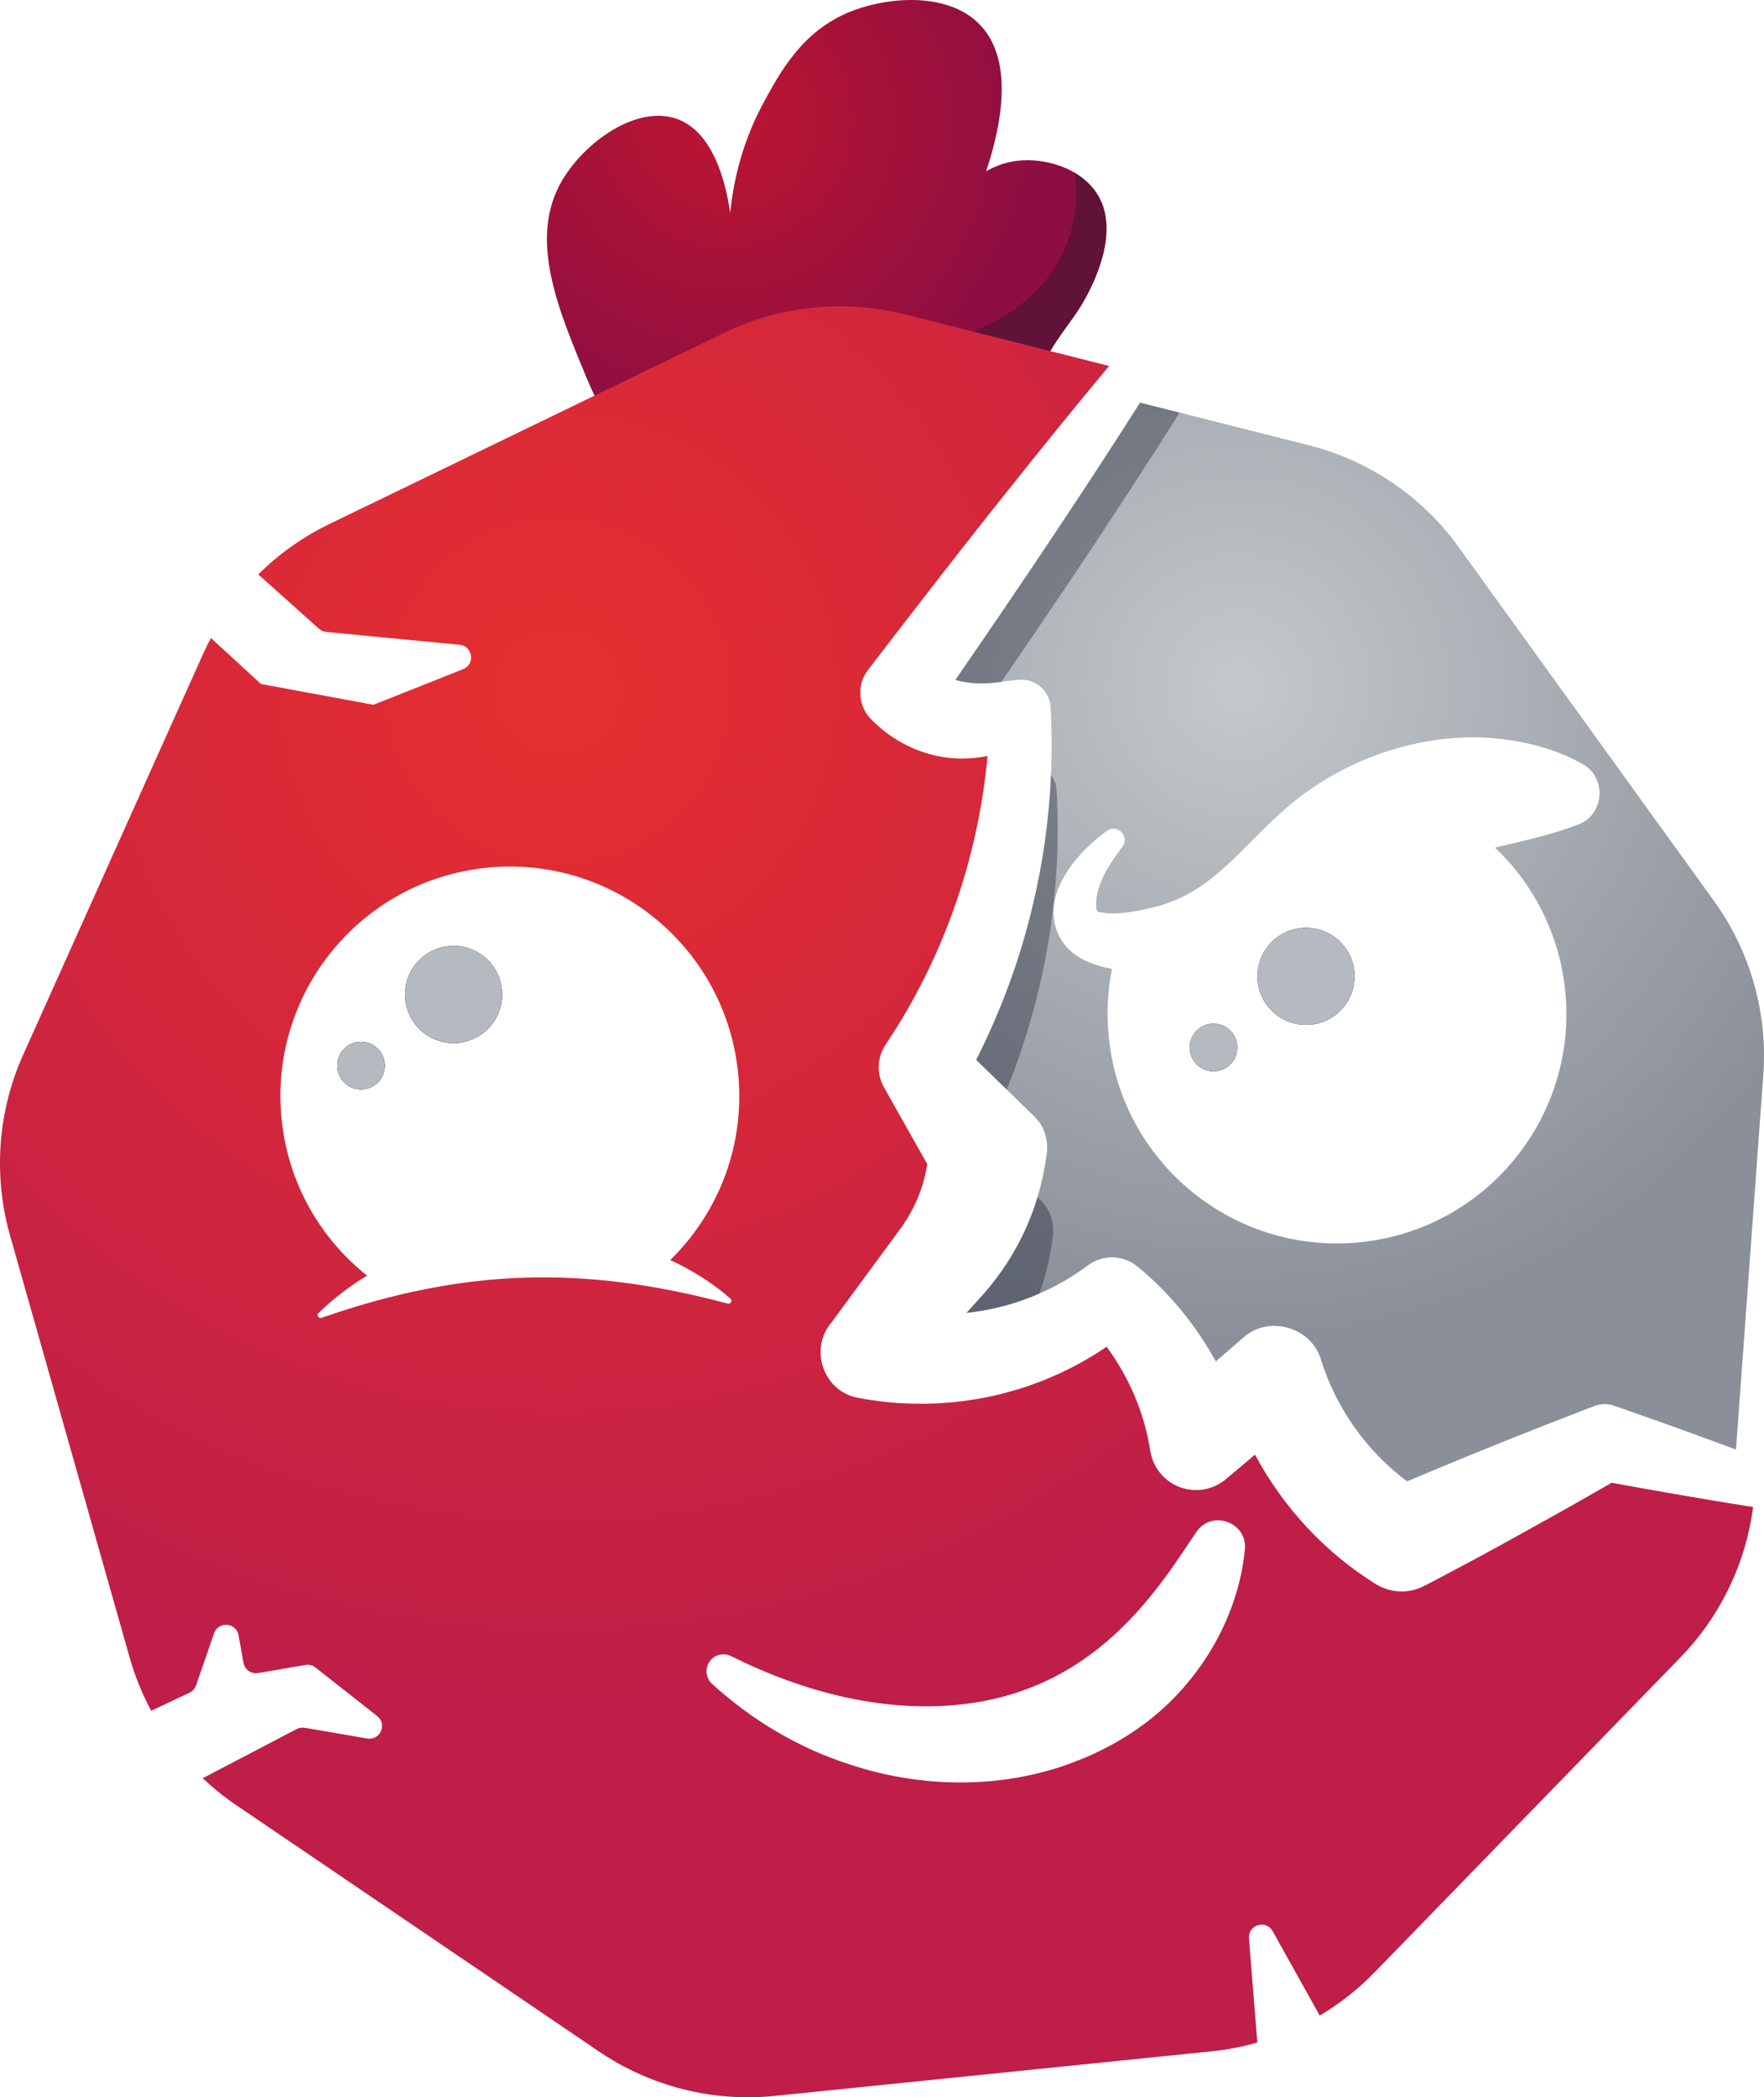 <?xml version="1.0" encoding="UTF-8"?>
<svg id="Ebene_2" xmlns="http://www.w3.org/2000/svg" xmlns:xlink="http://www.w3.org/1999/xlink" viewBox="0 0 382.27 454.35">
  <defs>
    <style>
      .cls-1, .cls-2 {
        opacity: .37;
      }

      .cls-1, .cls-3 {
        fill: #16192b;
      }

      .cls-4 {
        fill: url(#Unbenannter_Verlauf_31-2);
      }

      .cls-5 {
        fill: url(#Unbenannter_Verlauf_31-3);
      }

      .cls-6 {
        fill: url(#Unbenannter_Verlauf_21-2);
      }

      .cls-7 {
        fill: url(#Unbenannter_Verlauf_21);
      }

      .cls-8 {
        fill: url(#Unbenannter_Verlauf_31);
      }

      .cls-9 {
        fill: url(#Unbenannter_Verlauf_44);
      }

      .cls-10 {
        fill: #b5bac1;
      }

      .cls-11 {
        fill: #1d1f21;
      }
    </style>
    <radialGradient id="Unbenannter_Verlauf_44" data-name="Unbenannter Verlauf 44" cx="157.15" cy="25.93" fx="157.15" fy="25.93" r="88.55" gradientUnits="userSpaceOnUse">
      <stop offset="0" stop-color="#bd1531"/>
      <stop offset=".79" stop-color="#8c0e42"/>
    </radialGradient>
    <radialGradient id="Unbenannter_Verlauf_21" data-name="Unbenannter Verlauf 21" cx="261.43" cy="224.46" fx="261.43" fy="224.46" r="6.93" gradientUnits="userSpaceOnUse">
      <stop offset="0" stop-color="#c4c9cc"/>
      <stop offset="1" stop-color="#8a8f99"/>
    </radialGradient>
    <radialGradient id="Unbenannter_Verlauf_21-2" data-name="Unbenannter Verlauf 21" cx="268.4" cy="148.45" fx="268.4" fy="148.45" r="141.27" xlink:href="#Unbenannter_Verlauf_21"/>
    <radialGradient id="Unbenannter_Verlauf_31" data-name="Unbenannter Verlauf 31" cx="76.37" cy="227.91" fx="76.37" fy="227.91" r="7.55" gradientUnits="userSpaceOnUse">
      <stop offset="0" stop-color="#e62f2f"/>
      <stop offset=".79" stop-color="#bf1e49"/>
    </radialGradient>
    <radialGradient id="Unbenannter_Verlauf_31-2" data-name="Unbenannter Verlauf 31" cx="94.48" cy="209.44" fx="94.48" fy="209.44" r="15.41" xlink:href="#Unbenannter_Verlauf_31"/>
    <radialGradient id="Unbenannter_Verlauf_31-3" data-name="Unbenannter Verlauf 31" cx="121.03" cy="149.72" fx="121.03" fy="149.72" r="281.64" xlink:href="#Unbenannter_Verlauf_31"/>
  </defs>
  <g id="Ebene_1-2" data-name="Ebene_1">
    <g>
      <path class="cls-9" d="M235.11,64.79c-2.93,5.4-6.39,8.02-10.64,17.26-1.12,2.43-.96,2.42-2.13,4.97,0,0-4.27,9.31-9.71,16.23-2.35,2.99-5.32,5.67-8.72,8.01h0c-13.5,9.26-33.73,12.74-48.47,5.48-4.77-2.35-7.83-5.47-12.28-10.01-2.74-2.78-10.22-10.87-16.07-24.94-6.13-14.78-12.69-30.14-5.26-42.72,4.94-8.36,16.11-16.35,24.77-13.34,7.83,2.71,10.63,13.39,11.64,20.4.72-7.21,2.72-15.66,7.36-24.14,3.66-6.7,8.41-15.36,18.73-19.49,5.04-2.01,12.1-3.22,18.36-2.03,3.56.67,6.86,2.11,9.39,4.61,7.63,7.51,5.15,21.43,1.63,32h0v.02c1.88-1.08,3.88-1.81,5.94-2.15,4.2-.7,9.28.13,13.28,2.49,2.08,1.24,3.87,2.9,5.08,4.97,4.8,8.21-1.41,19.66-2.88,22.38Z"/>
      <path class="cls-7" d="M263.49,232.05c-2.83.29-5.36-1.77-5.65-4.61-.29-2.83,1.77-5.36,4.61-5.65,2.83-.29,5.36,1.77,5.65,4.61.29,2.83-1.77,5.36-4.61,5.65Z"/>
      <path class="cls-6" d="M293.49,210.45c-.59-5.78-5.75-9.99-11.53-9.4-1.26.13-2.44.47-3.51.99-.36.21-.73.41-1.09.6-.01,0-.03.03-.05.03-3.21,2.09-5.16,5.84-4.75,9.91.59,5.78,5.76,9.99,11.54,9.4,5.78-.59,9.98-5.75,9.39-11.53ZM293.49,210.45c-.59-5.78-5.75-9.99-11.53-9.4-1.26.13-2.44.47-3.51.99-.36.21-.73.41-1.09.6-.01,0-.03.03-.05.03-3.21,2.09-5.16,5.84-4.75,9.91.59,5.78,5.76,9.99,11.54,9.4,5.78-.59,9.98-5.75,9.39-11.53ZM293.49,210.45c-.59-5.78-5.75-9.99-11.53-9.4-1.26.13-2.44.47-3.51.99-.36.21-.73.41-1.09.6-.01,0-.03.03-.05.03-3.21,2.09-5.16,5.84-4.75,9.91.59,5.78,5.76,9.99,11.54,9.4,5.78-.59,9.98-5.75,9.39-11.53ZM293.49,210.45c-.59-5.78-5.75-9.99-11.53-9.4-1.26.13-2.44.47-3.51.99-.36.21-.73.41-1.09.6-.01,0-.03.03-.05.03-3.21,2.09-5.16,5.84-4.75,9.91.59,5.78,5.76,9.99,11.54,9.4,5.78-.59,9.98-5.75,9.39-11.53ZM293.49,210.45c-.59-5.78-5.75-9.99-11.53-9.4-1.26.13-2.44.47-3.51.99-.36.21-.73.41-1.09.6-.01,0-.03.03-.05.03-3.21,2.09-5.16,5.84-4.75,9.91.59,5.78,5.76,9.99,11.54,9.4,5.78-.59,9.98-5.75,9.39-11.53ZM293.49,210.45c-.59-5.78-5.75-9.99-11.53-9.4-1.26.13-2.44.47-3.51.99-.36.21-.73.41-1.09.6-.01,0-.03.03-.05.03-3.21,2.09-5.16,5.84-4.75,9.91.59,5.78,5.76,9.99,11.54,9.4,5.78-.59,9.98-5.75,9.39-11.53ZM293.49,210.45c-.59-5.78-5.75-9.99-11.53-9.4-1.26.13-2.44.47-3.51.99-.36.21-.73.41-1.09.6-.01,0-.03.03-.05.03-3.21,2.09-5.16,5.84-4.75,9.91.59,5.78,5.76,9.99,11.54,9.4,5.78-.59,9.98-5.75,9.39-11.53ZM293.49,210.45c-.59-5.78-5.75-9.99-11.53-9.4-1.26.13-2.44.47-3.51.99-.36.21-.73.41-1.09.6-.01,0-.03.03-.05.03-3.21,2.09-5.16,5.84-4.75,9.91.59,5.78,5.76,9.99,11.54,9.4,5.78-.59,9.98-5.75,9.39-11.53ZM293.49,210.45c-.59-5.78-5.75-9.99-11.53-9.4-1.26.13-2.44.47-3.51.99-.36.21-.73.41-1.09.6-.01,0-.03.03-.05.03-3.21,2.09-5.16,5.84-4.75,9.91.59,5.78,5.76,9.99,11.54,9.4,5.78-.59,9.98-5.75,9.39-11.53ZM293.49,210.45c-.59-5.78-5.75-9.99-11.53-9.4-1.26.13-2.44.47-3.51.99-.36.21-.73.41-1.09.6-.01,0-.03.03-.05.03-3.21,2.09-5.16,5.84-4.75,9.91.59,5.78,5.76,9.99,11.54,9.4,5.78-.59,9.98-5.75,9.39-11.53ZM293.49,210.45c-.59-5.78-5.75-9.99-11.53-9.4-1.26.13-2.44.47-3.51.99-.36.21-.73.41-1.09.6-.01,0-.03.03-.05.03-3.21,2.09-5.16,5.84-4.75,9.91.59,5.78,5.76,9.99,11.54,9.4,5.78-.59,9.98-5.75,9.39-11.53ZM293.49,210.45c-.59-5.78-5.75-9.99-11.53-9.4-1.26.13-2.44.47-3.51.99-.36.21-.73.41-1.09.6-.01,0-.03.03-.05.03-3.21,2.09-5.16,5.84-4.75,9.91.59,5.78,5.76,9.99,11.54,9.4,5.78-.59,9.98-5.75,9.39-11.53ZM293.49,210.45c-.59-5.78-5.75-9.99-11.53-9.4-1.26.13-2.44.47-3.51.99-.36.21-.73.41-1.09.6-.01,0-.03.03-.05.03-3.21,2.09-5.16,5.84-4.75,9.91.59,5.78,5.76,9.99,11.54,9.4,5.78-.59,9.98-5.75,9.39-11.53ZM293.49,210.45c-.59-5.78-5.75-9.99-11.53-9.4-1.26.13-2.44.47-3.51.99-.36.21-.73.41-1.09.6-.01,0-.03.03-.05.03-3.21,2.09-5.16,5.84-4.75,9.91.59,5.78,5.76,9.99,11.54,9.4,5.78-.59,9.98-5.75,9.39-11.53ZM371.44,195.19l-55.39-76.74c-7.88-10.9-19.35-18.69-32.4-21.99l-28.02-7.07-8.57-2.16c-12.9,20.31-26.38,40.26-40.03,60.08,3.17.89,6.6.91,9.97.41.39-.05.78-.11,1.16-.18l2.54-.26c3.49-.35,6.6,2.19,6.96,5.67.28,4.97.32,9.97.1,14.96-.41,9.43-1.71,18.84-3.91,28.07-2.73,11.6-6.87,22.92-12.3,33.63,1.99,1.94,4.42,4.31,6.61,6.43,3.24,3.16,5.95,5.8,5.95,5.8,2.54,2.45,3.24,5.86,2.58,9.07-.4,2.85-1.02,5.68-1.85,8.43-.75,2.5-1.68,4.95-2.77,7.31-2.28,4.96-5.28,9.52-8.81,13.54l-3.81,4.23c5.43-.57,10.75-1.98,15.77-4.18,3.73-1.62,7.29-3.69,10.59-6.15,3.28-2.42,7.72-2.19,10.72.32,6.89,5.65,12.66,12.69,16.94,20.54l5.95-5.16c5.58-5.03,14.95-2.23,16.91,4.98,3.27,10.39,9.89,19.65,18.6,26.15,9.08-3.86,19.3-8,27.91-11.41l11.38-4.42,1.18-.46c1.5-.58,3.1-.56,4.51-.06l10.64,3.75c5.03,1.81,10.34,3.74,15.65,5.71l5.92-81.18c.98-13.42-2.81-26.76-10.68-37.66ZM342.1,178.58c-5.36,2.13-11.12,3.37-16.59,4.69-.52.12-1.03.24-1.54.36,8.32,7.88,13.96,18.68,15.22,30.98,2.79,27.32-17.09,51.72-44.41,54.51-27.31,2.79-51.72-17.1-54.5-44.41-.52-5.07-.26-10.05.69-14.8-1.79-.34-3.57-.85-5.36-1.62-7.33-3.13-9.12-10.9-5.45-17.56,2.27-4.39,5.9-7.93,9.72-10.74,2.3-1.66,5.07,1.34,3.3,3.5-2.85,3.83-5.94,8.39-5.62,13.15.13.79.49,1.04.66.97.17-.04.5.06,1.26.16,1.87.35,5.72-.14,8.26-.69,1.05-.18,2.6-.63,3.65-.89l1.71-.58c10.26-3.57,16.49-12.46,24.52-19.56,12.35-11.32,30.13-17.67,46.75-16.06,6.49.68,12.91,2.3,18.61,5.55,5.26,2.88,4.7,10.92-.88,13.04ZM281.96,201.05c-1.26.13-2.44.47-3.51.99-.36.21-.73.41-1.09.6-.01,0-.03.03-.05.03-3.21,2.09-5.16,5.84-4.75,9.91.59,5.78,5.76,9.99,11.54,9.4,5.78-.59,9.98-5.75,9.39-11.53-.59-5.78-5.75-9.99-11.53-9.4ZM293.49,210.45c-.59-5.78-5.75-9.99-11.53-9.4-1.26.13-2.44.47-3.51.99-.36.21-.73.41-1.09.6-.01,0-.03.03-.05.03-3.21,2.09-5.16,5.84-4.75,9.91.59,5.78,5.76,9.99,11.54,9.4,5.78-.59,9.98-5.75,9.39-11.53ZM293.49,210.45c-.59-5.78-5.75-9.99-11.53-9.4-1.26.13-2.44.47-3.51.99-.36.21-.73.41-1.09.6-.01,0-.03.03-.05.03-3.21,2.09-5.16,5.84-4.75,9.91.59,5.78,5.76,9.99,11.54,9.4,5.78-.59,9.98-5.75,9.39-11.53ZM293.49,210.45c-.59-5.78-5.75-9.99-11.53-9.4-1.26.13-2.44.47-3.51.99-.36.21-.73.41-1.09.6-.01,0-.03.03-.05.03-3.21,2.09-5.16,5.84-4.75,9.91.59,5.78,5.76,9.99,11.54,9.4,5.78-.59,9.98-5.75,9.39-11.53ZM293.49,210.45c-.59-5.78-5.75-9.99-11.53-9.4-1.26.13-2.44.47-3.51.99-.36.21-.73.41-1.09.6-.01,0-.03.03-.05.03-3.21,2.09-5.16,5.84-4.75,9.91.59,5.78,5.76,9.99,11.54,9.4,5.78-.59,9.98-5.75,9.39-11.53ZM293.49,210.45c-.59-5.78-5.75-9.99-11.53-9.4-1.26.13-2.44.47-3.51.99-.36.21-.73.41-1.09.6-.01,0-.03.03-.05.03-3.21,2.09-5.16,5.84-4.75,9.91.59,5.78,5.76,9.99,11.54,9.4,5.78-.59,9.98-5.75,9.39-11.53ZM293.49,210.45c-.59-5.78-5.75-9.99-11.53-9.4-1.26.13-2.44.47-3.51.99-.36.21-.73.41-1.09.6-.01,0-.03.03-.05.03-3.21,2.09-5.16,5.84-4.75,9.91.59,5.78,5.76,9.99,11.54,9.4,5.78-.59,9.98-5.75,9.39-11.53ZM293.49,210.45c-.59-5.78-5.75-9.99-11.53-9.4-1.26.13-2.44.47-3.51.99-.36.21-.73.41-1.09.6-.01,0-.03.03-.05.03-3.21,2.09-5.16,5.84-4.75,9.91.59,5.78,5.76,9.99,11.54,9.4,5.78-.59,9.98-5.75,9.39-11.53ZM293.49,210.45c-.59-5.78-5.75-9.99-11.53-9.4-1.26.13-2.44.47-3.51.99-.36.21-.73.41-1.09.6-.01,0-.03.03-.05.03-3.21,2.09-5.16,5.84-4.75,9.91.59,5.78,5.76,9.99,11.54,9.4,5.78-.59,9.98-5.75,9.39-11.53ZM293.49,210.45c-.59-5.78-5.75-9.99-11.53-9.4-1.26.13-2.44.47-3.51.99-.36.21-.73.41-1.09.6-.01,0-.03.03-.05.03-3.21,2.09-5.16,5.84-4.75,9.91.59,5.78,5.76,9.99,11.54,9.4,5.78-.59,9.98-5.75,9.39-11.53ZM293.49,210.45c-.59-5.78-5.75-9.99-11.53-9.4-1.26.13-2.44.47-3.51.99-.36.21-.73.41-1.09.6-.01,0-.03.03-.05.03-3.21,2.09-5.16,5.84-4.75,9.91.59,5.78,5.76,9.99,11.54,9.4,5.78-.59,9.98-5.75,9.39-11.53ZM293.49,210.45c-.59-5.78-5.75-9.99-11.53-9.4-1.26.13-2.44.47-3.51.99-.36.21-.73.41-1.09.6-.01,0-.03.03-.05.03-3.21,2.09-5.16,5.84-4.75,9.91.59,5.78,5.76,9.99,11.54,9.4,5.78-.59,9.98-5.75,9.39-11.53ZM293.49,210.45c-.59-5.78-5.75-9.99-11.53-9.4-1.26.13-2.44.47-3.51.99-.36.21-.73.41-1.09.6-.01,0-.03.03-.05.03-3.21,2.09-5.16,5.84-4.75,9.91.59,5.78,5.76,9.99,11.54,9.4,5.78-.59,9.98-5.75,9.39-11.53Z"/>
      <g class="cls-2">
        <path class="cls-3" d="M225.17,214.06c-1.77,7.47-4.11,14.83-7.01,21.98-2.19-2.12-4.62-4.49-6.61-6.43,5.43-10.71,9.57-22.03,12.3-33.63,2.2-9.23,3.5-18.64,3.91-28.07.66.88,1.09,1.95,1.21,3.12.82,14.36-.45,28.91-3.8,43.03Z"/>
        <path class="cls-3" d="M225.43,259.92c2.54,2.44,3.24,5.85,2.57,9.07-.54,3.83-1.46,7.61-2.78,11.25-5.02,2.2-10.34,3.61-15.77,4.18l3.81-4.23c3.53-4.02,6.53-8.58,8.81-13.54,1.09-2.36,2.02-4.81,2.77-7.31.38.37.59.58.59.58Z"/>
        <path class="cls-3" d="M255.63,89.39c-12.43,19.73-25.42,39.1-38.63,58.33-3.37.5-6.8.48-9.97-.41,13.65-19.82,27.13-39.77,40.03-60.08l8.57,2.16Z"/>
      </g>
      <path class="cls-1" d="M235.11,64.79c-2.93,5.4-6.39,8.02-10.64,17.26-1.12,2.43-.96,2.42-2.13,4.97,0,0-4.27,9.31-9.71,16.23-2.35,2.99-5.32,5.67-8.72,8.01h0c-3.31-3-6.63-6.01-9.94-9.03,2.26-9.18,4.52-18.36,6.78-27.55,1.5-.21,23.11-3.64,30.27-21.43,2.48-6.15,2.39-11.95,1.9-15.82,2.08,1.24,3.87,2.9,5.08,4.97,4.8,8.21-1.41,19.66-2.88,22.38Z"/>
      <path class="cls-8" d="M77.71,225.72c2.84-.29,5.37,1.78,5.66,4.61.29,2.83-1.78,5.36-4.61,5.65s-5.36-1.77-5.65-4.61c-.29-2.83,1.77-5.36,4.6-5.65Z"/>
      <path class="cls-4" d="M87.83,216.51c-.59-5.78,3.62-10.94,9.4-11.53,5.78-.59,10.94,3.62,11.53,9.4.59,5.78-3.62,10.94-9.4,11.53s-10.94-3.62-11.53-9.4Z"/>
      <path class="cls-5" d="M368.37,324.59l-5.79-.99c-1.92-.34-3.84-.68-5.75-1.01-2.54-.45-5.07-.91-7.56-1.36-2.51,1.43-5.22,2.98-8.02,4.56-1.28.72-2.57,1.45-3.87,2.18-.89.5-1.79,1-2.69,1.5-3.7,2.07-7.38,4.11-10.82,5.99-.96.52-1.9,1.03-2.81,1.53-.58.31-1.14.62-1.7.92-.9.47-1.8.95-2.7,1.43-1.79.96-3.58,1.91-5.38,2.86-.9.47-1.8.94-2.71,1.4-3.43,1.76-7.38,1.47-10.43-.43-11.01-6.84-20.08-16.64-26.17-28.04l-5.85,4.93-.45.38c-4.25,3.58-10.59,3.03-14.16-1.21-1.19-1.41-1.92-3.09-2.22-4.79-1.21-8.05-4.48-15.92-9.48-22.68-1.65,1.12-3.34,2.17-5.08,3.15-.87.49-1.75.96-2.64,1.42-.56.28-1.12.56-1.68.83s-1.13.53-1.7.78c-.57.25-1.15.5-1.73.74-.57.25-1.16.48-1.75.7-.7.26-1.41.52-2.11.77-.71.25-1.43.49-2.15.71-.96.29-1.93.57-2.9.83l-.69.18c-.27.08-.55.15-.82.21-.44.11-.88.22-1.32.31-.57.13-1.14.25-1.71.36-1.52.3-3.06.55-4.6.75-1.54.2-3.08.35-4.63.45-1.99.13-3.99.18-5.98.14-.43-.01-.86-.02-1.29-.03-.43-.02-.86-.04-1.29-.06-.08,0-.17,0-.25,0-.35-.01-.69-.03-1.04-.07-.58-.04-1.15-.08-1.72-.14-1.15-.11-2.29-.25-3.43-.41s-2.28-.35-3.41-.57c-.31-.06-.62-.13-.92-.22-.29-.08-.59-.18-.87-.29-.21-.08-.42-.17-.62-.27-.2-.09-.4-.19-.59-.3-.19-.11-.38-.23-.57-.35-.21-.14-.42-.29-.61-.44-.2-.15-.39-.31-.58-.48-.11-.1-.21-.2-.31-.3-.24-.24-.47-.49-.68-.75-.11-.13-.21-.26-.31-.4-.1-.13-.2-.27-.29-.41-.08-.12-.15-.23-.22-.35-.17-.27-.32-.55-.46-.84-.09-.19-.18-.38-.26-.58-.06-.14-.11-.28-.16-.42-.08-.23-.16-.46-.22-.69-.07-.23-.13-.46-.18-.7-.08-.42-.14-.84-.18-1.26-.04-.49-.04-.99-.01-1.49.01-.21.03-.42.05-.64.04-.28.09-.56.15-.84.12-.56.3-1.12.52-1.66.17-.4.37-.8.59-1.19.08-.13.16-.26.24-.4.13-.19.26-.37.4-.56.13-.18.28-.37.44-.55,0-.02,15.18-20.64,15.18-20.64,2.93-4.16,4.79-8.81,5.53-13.6l-8.51-15.09-.88-1.55c-1.68-2.98-1.43-6.51.31-9.17,12.47-18.54,20.09-40.29,22.14-62.61h0c-.22.04-.44.08-.67.12-.22.05-.45.09-.67.12-.44.07-.88.12-1.33.17h-.03c-.28.03-.54.06-.82.07-.15.02-.28.02-.43.03h0c-.11.01-.23.01-.34.01-1.06.05-2.14.04-3.21-.04-.81-.06-1.62-.15-2.42-.29-.36-.06-.71-.12-1.07-.21-.26-.05-.52-.11-.77-.18-.14-.02-.27-.05-.4-.1-.14-.04-.28-.08-.41-.11-.57-.16-1.13-.33-1.69-.53-.22-.08-.45-.16-.68-.25-.13-.04-.25-.09-.37-.14-.2-.08-.4-.16-.6-.24-.54-.23-1.08-.48-1.6-.74-.27-.13-.53-.27-.79-.41-.46-.25-.91-.5-1.35-.78-.33-.2-.66-.41-.98-.62-.25-.17-.5-.34-.75-.52-.5-.36-.99-.73-1.47-1.13-.7-.57-1.37-1.18-2.01-1.81-3.19-2.87-3.62-7.75-1.03-11.07,10.05-13.1,20.13-26.16,30.44-39.04,7.18-9.01,14.42-17.97,21.79-26.8h0s-12.73-3.22-12.73-3.22l-16.72-4.22h0l-14.8-3.74c-13.11-3.32-26.97-1.9-39.13,3.99l-28.14,13.62-57.43,27.8c-5.76,2.78-10.96,6.5-15.44,10.93,4.39,3.93,8.78,7.85,13.18,11.78.44.39.99.63,1.57.68l28.89,2.78c2.87.27,3.43,4.23.75,5.29-6.47,2.57-12.94,5.14-19.42,7.71-7.9-1.46-16.45-3.04-24.36-4.5-3.62-3.32-7.24-6.64-10.86-9.96-.61,1.14-1.19,2.3-1.72,3.49L5.04,228.45c-5.54,12.32-6.55,26.22-2.86,39.22l25.93,91.46c1.14,4.02,2.71,7.87,4.66,11.5,2.76-1.31,5.53-2.62,8.3-3.93.67-.31,1.18-.89,1.42-1.58l3.89-11.27c.92-2.68,4.8-2.38,5.31.4l1.08,5.98c.27,1.49,1.69,2.48,3.17,2.22,3.42-.59,6.84-1.18,10.26-1.76.76-.14,1.55.06,2.16.55,4.46,3.5,8.92,7.01,13.37,10.52,2.25,1.76.65,5.35-2.16,4.87-4.51-.78-9.02-1.55-13.53-2.33-.6-.1-1.21-.01-1.74.27-6.79,3.56-13.58,7.11-20.37,10.66,2.23,2.11,4.63,4.05,7.2,5.79l78.65,53.4c11.19,7.59,24.69,11.01,38.14,9.63l94.58-9.65c3.39-.34,6.73-.99,9.97-1.92l-1.81-22.55c-.24-2.95,3.7-4.15,5.14-1.56l10.19,18.28c4.34-2.58,8.35-5.73,11.91-9.39l66.25-68.19c8.64-8.89,14.16-20.33,15.76-32.59-3.81-.6-7.67-1.23-11.54-1.89ZM69.65,285.5c-.59.22-1.11-.6-.64-1.04,3.2-3.11,6.74-5.81,10.53-8.11-10.11-8.04-17.1-19.99-18.51-33.86-2.79-27.31,17.1-51.72,44.41-54.5,27.32-2.79,51.72,17.09,54.51,44.41,1.6,15.66-4.26,30.36-14.7,40.57,4.72,2.19,9.15,4.95,13.04,8.36.48.41.05,1.25-.57,1.08-31.47-8.38-57.29-7.62-88.07,3.09ZM269.78,335.6c-1.47,15.42-10.49,30.05-23.22,38.88-2.56,1.8-5.43,3.47-8.24,4.83-2.55,1.3-6.06,2.66-8.79,3.56-14.61,4.68-30.7,4.22-45.18-.56-11.37-3.59-21.6-9.82-30.05-17.53-1.5-1.37-1.61-3.69-.24-5.19,1.15-1.27,2.98-1.52,4.43-.78,15.77,7.85,33.65,12.57,51.29,10.26,17.2-2.3,30.13-11.15,40.67-24.68,3.08-3.83,5.84-8.1,8.81-12.51,3.3-4.9,11.05-2.11,10.52,3.72Z"/>
      <g>
        <path class="cls-11" d="M263.49,232.05c-2.83.29-5.36-1.77-5.65-4.61-.29-2.83,1.77-5.36,4.61-5.65,2.83-.29,5.36,1.77,5.65,4.61.29,2.83-1.77,5.36-4.61,5.65Z"/>
        <path class="cls-11" d="M284.1,221.98c-5.78.59-10.95-3.62-11.54-9.4-.41-4.07,1.54-7.82,4.75-9.91.02,0,.04-.02.05-.03.36-.19.73-.39,1.09-.6,1.07-.52,2.25-.86,3.51-.99,5.78-.59,10.94,3.62,11.53,9.4.59,5.78-3.61,10.94-9.39,11.53Z"/>
        <path class="cls-10" d="M284.1,221.98c-5.78.59-10.95-3.62-11.54-9.4-.41-4.07,1.54-7.82,4.75-9.91.02,0,.04-.02.05-.03.36-.19.73-.39,1.09-.6,1.07-.52,2.25-.86,3.51-.99,5.78-.59,10.94,3.62,11.53,9.4.59,5.78-3.61,10.94-9.39,11.53Z"/>
        <path class="cls-10" d="M263.49,232.05c-2.83.29-5.36-1.77-5.65-4.61-.29-2.83,1.77-5.36,4.61-5.65,2.83-.29,5.36,1.77,5.65,4.61.29,2.83-1.77,5.36-4.61,5.65Z"/>
      </g>
      <path class="cls-11" d="M177.86,293.75c-.04-.49-.05-.99-.01-1.49-.03.5-.03,1,.01,1.49Z"/>
      <path class="cls-11" d="M178.57,289.12c.16-.41.36-.8.59-1.19-.22.39-.42.79-.59,1.19Z"/>
      <path class="cls-11" d="M189.3,303.37c1.14.16,2.28.3,3.43.41-1.15-.11-2.29-.24-3.43-.41Z"/>
      <path class="cls-11" d="M201.43,163.35c-.57-.15-1.13-.32-1.69-.53.56.2,1.12.37,1.69.53Z"/>
      <path class="cls-11" d="M204.08,163.95c.8.13,1.61.23,2.42.29-.81-.06-1.62-.15-2.42-.29Z"/>
      <path class="cls-11" d="M214.01,163.75h0c-.22.06-.45.1-.67.13.23-.04.45-.08.67-.13Z"/>
      <path class="cls-11" d="M218.07,301.69c.97-.26,1.94-.54,2.9-.83-.96.3-1.93.58-2.9.84-6.43,1.72-13.09,2.51-19.75,2.39,6.66.12,13.32-.67,19.75-2.4Z"/>
      <path class="cls-11" d="M349.27,321.23c2.49.45,5.02.91,7.56,1.36-2.54-.45-5.07-.9-7.56-1.35-2.52,1.44-5.23,2.98-8.02,4.55,2.8-1.58,5.51-3.13,8.02-4.56Z"/>
      <g>
        <path class="cls-11" d="M78.76,235.98c-2.83.29-5.36-1.77-5.65-4.61-.29-2.83,1.77-5.36,4.6-5.65,2.84-.29,5.37,1.78,5.66,4.61.29,2.83-1.78,5.36-4.61,5.65Z"/>
        <path class="cls-11" d="M87.83,216.51c-.59-5.78,3.62-10.94,9.4-11.53,5.78-.59,10.94,3.62,11.53,9.4.59,5.78-3.62,10.94-9.4,11.53s-10.94-3.62-11.53-9.4Z"/>
        <path class="cls-10" d="M99.36,225.91c-5.78.59-10.94-3.62-11.53-9.4-.59-5.78,3.62-10.94,9.4-11.53,5.78-.59,10.94,3.62,11.53,9.4.59,5.78-3.62,10.94-9.4,11.53Z"/>
        <path class="cls-10" d="M78.76,235.98c-2.83.29-5.36-1.77-5.65-4.61-.29-2.83,1.77-5.36,4.6-5.65,2.84-.29,5.37,1.78,5.66,4.61.29,2.83-1.78,5.36-4.61,5.65Z"/>
      </g>
    </g>
  </g>
</svg>
